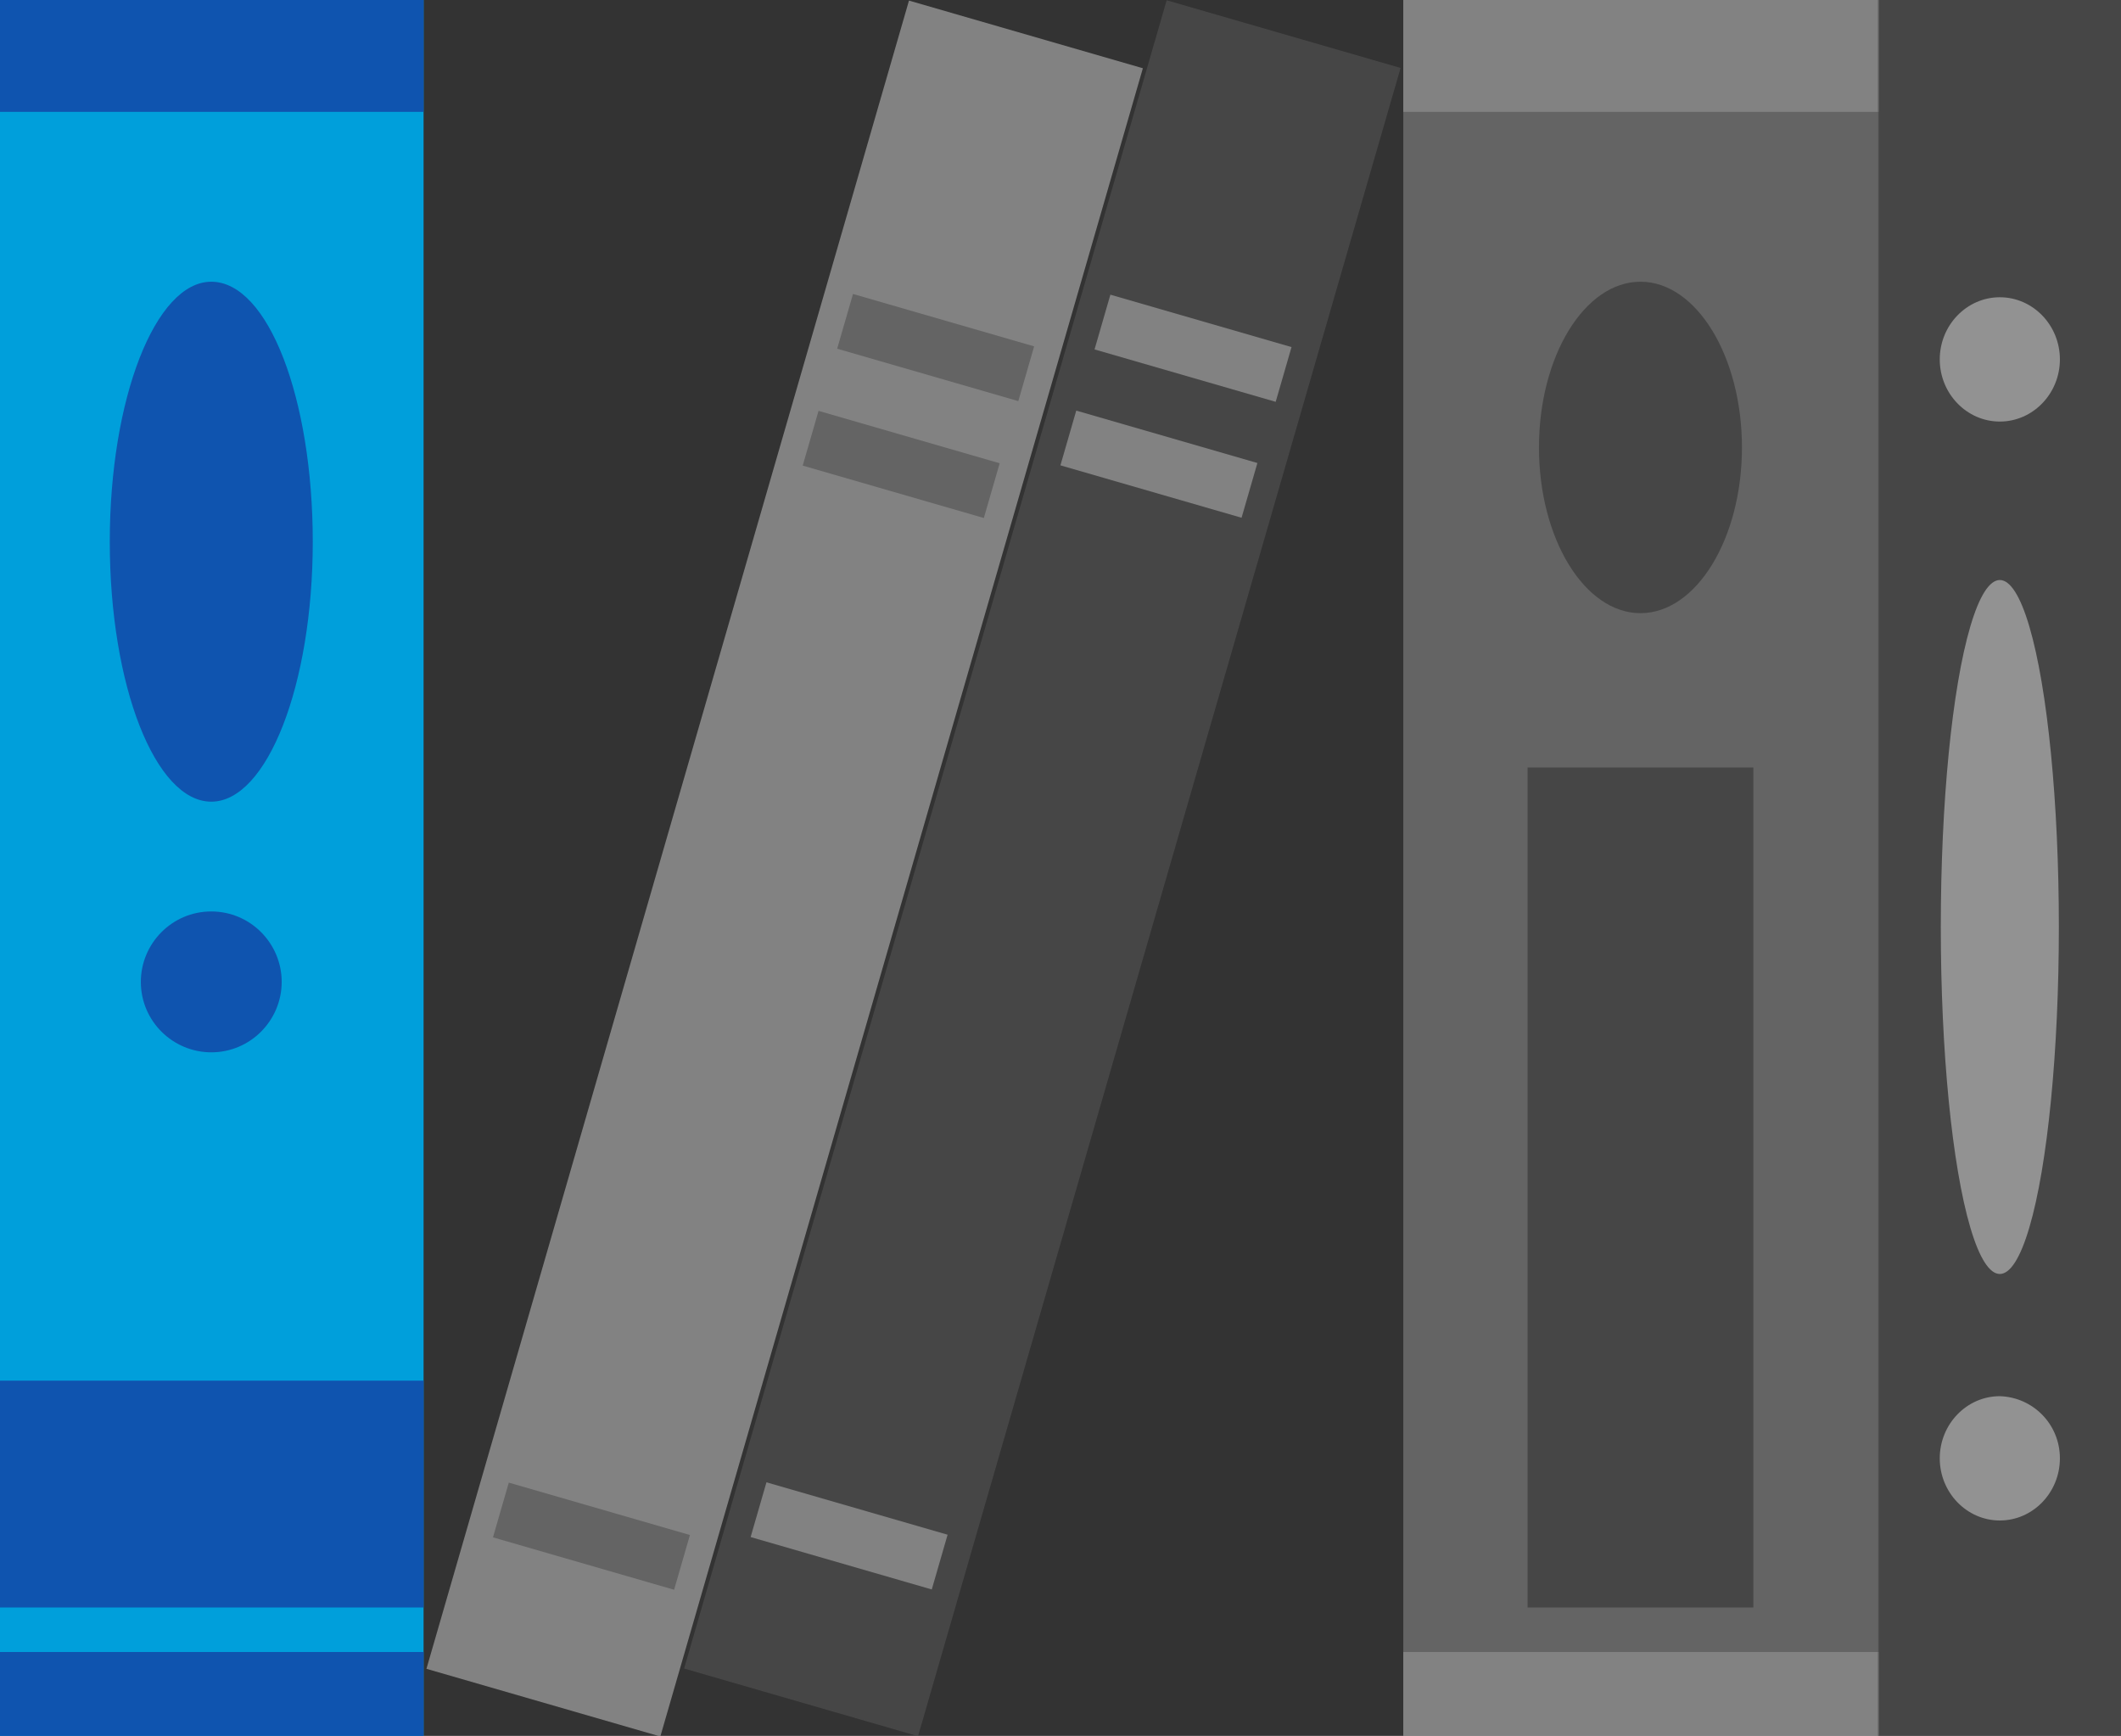 <?xml version="1.0" encoding="utf-8"?>
<!-- Generator: Adobe Illustrator 22.1.0, SVG Export Plug-In . SVG Version: 6.00 Build 0)  -->
<svg version="1.1" id="Layer_1" xmlns="http://www.w3.org/2000/svg" xmlns:xlink="http://www.w3.org/1999/xlink" x="0px" y="0px"
	 viewBox="0 0 204.8 167.6" style="enable-background:new 0 0 204.8 167.6;" xml:space="preserve">
<rect x="0" y="0" width="204.8" height="167.6" fill="#333333" stroke="none"/>
<style type="text/css">
	.st0{opacity:0.5;}
	.st1{fill:#959595;}
	.st2{fill:#D2D2D2;}
	.st3{fill:#5A5A5A;}
	.st4{fill:#F2F2F2;}
	.st5{fill:#009FDB;}
	.st6{fill:#0F54AF;}
</style>
<g>
	<g class="st0">
		<rect x="135.5" class="st1" width="45.9" height="167.6"/>
		<rect x="135.5" y="159.5" class="st2" width="45.9" height="8.2"/>
		<rect x="135.5" class="st2" width="45.9" height="10.8"/>
		<path class="st3" d="M168.2,43.2c0,8.8-4.4,16-9.8,16c-5.4,0-9.8-7.2-9.8-16c0-8.8,4.4-16,9.8-16
			C163.8,27.2,168.2,34.4,168.2,43.2z"/>
		<rect x="147.5" y="74.1" class="st3" width="21.8" height="81.1"/>
	</g>
	<g class="st0">
		<rect x="181.3" class="st3" width="23.5" height="167.6"/>
		<g>
			<ellipse class="st4" cx="193.1" cy="89.5" rx="5.7" ry="33.5"/>
			<g>
				<path class="st4" d="M198.9,34.7c0,3.3-2.6,6-5.8,6c-3.2,0-5.8-2.7-5.8-6c0-3.3,2.6-6,5.8-6C196.3,28.7,198.9,31.4,198.9,34.7z"
					/>
			</g>
			<g>
				<path class="st4" d="M198.9,140.8c0,3.3-2.6,6-5.8,6c-3.2,0-5.8-2.7-5.8-6c0-3.3,2.6-6,5.8-6
					C196.3,134.9,198.9,137.5,198.9,140.8z"/>
			</g>
		</g>
	</g>
	<g class="st0">
		<g>
			<g>
				<g>
					
						<rect x="16.8" y="72.1" transform="matrix(0.278 -0.961 0.961 0.278 -7.899 157.193)" class="st3" width="167.6" height="23.5"/>
				</g>
			</g>
		</g>
		<g>
			<g>
				<g>
					
						<rect x="112.4" y="24.6" transform="matrix(0.278 -0.961 0.961 0.278 50.8 134.914)" class="st2" width="5.5" height="18.2"/>
				</g>
			</g>
		</g>
		<g>
			<g>
				<g>
					
						<rect x="109.2" y="35.8" transform="matrix(0.278 -0.961 0.961 0.278 37.631 139.917)" class="st2" width="5.5" height="18.2"/>
				</g>
			</g>
		</g>
		<g>
			<g>
				<g>
					
						<rect x="79.2" y="139.3" transform="matrix(0.278 -0.961 0.961 0.278 -83.406 185.786)" class="st2" width="5.5" height="18.2"/>
				</g>
			</g>
		</g>
	</g>
	<g class="st0">
		<g>
			<g>
				<g>
					
						<rect x="-8.1" y="72.1" transform="matrix(0.278 -0.961 0.961 0.278 -25.859 133.293)" class="st2" width="167.6" height="23.5"/>
				</g>
			</g>
		</g>
		<g>
			<g>
				<g>
					
						<rect x="87.6" y="24.6" transform="matrix(0.278 -0.961 0.961 0.278 32.842 111.012)" class="st1" width="5.5" height="18.2"/>
				</g>
			</g>
		</g>
		<g>
			<g>
				<g>
					
						<rect x="84.3" y="35.8" transform="matrix(0.278 -0.961 0.961 0.278 19.669 116.013)" class="st1" width="5.5" height="18.2"/>
				</g>
			</g>
		</g>
		<g>
			<g>
				<g>
					
						<rect x="54.3" y="139.3" transform="matrix(0.278 -0.961 0.961 0.278 -101.363 161.886)" class="st1" width="5.5" height="18.2"/>
				</g>
			</g>
		</g>
	</g>
	<g>
		<g>
			<rect class="st5" width="40.9" height="167.6"/>
			<rect y="159.5" class="st6" width="40.9" height="8.2"/>
			<rect class="st6" width="40.9" height="10.8"/>
			<path class="st6" d="M30.2,52.3c0,13.8-4.4,25.1-9.8,25.1c-5.4,0-9.8-11.2-9.8-25.1c0-13.8,4.4-25.1,9.8-25.1
				C25.9,27.2,30.2,38.5,30.2,52.3z"/>
			<rect y="133.3" class="st6" width="40.9" height="21.9"/>
		</g>
		<path class="st6" d="M27.2,94.8c0,3.7-3,6.8-6.8,6.8c-3.7,0-6.8-3-6.8-6.8c0-3.7,3-6.8,6.8-6.8C24.2,88,27.2,91.1,27.2,94.8z"/>
	</g>
</g>
</svg>
